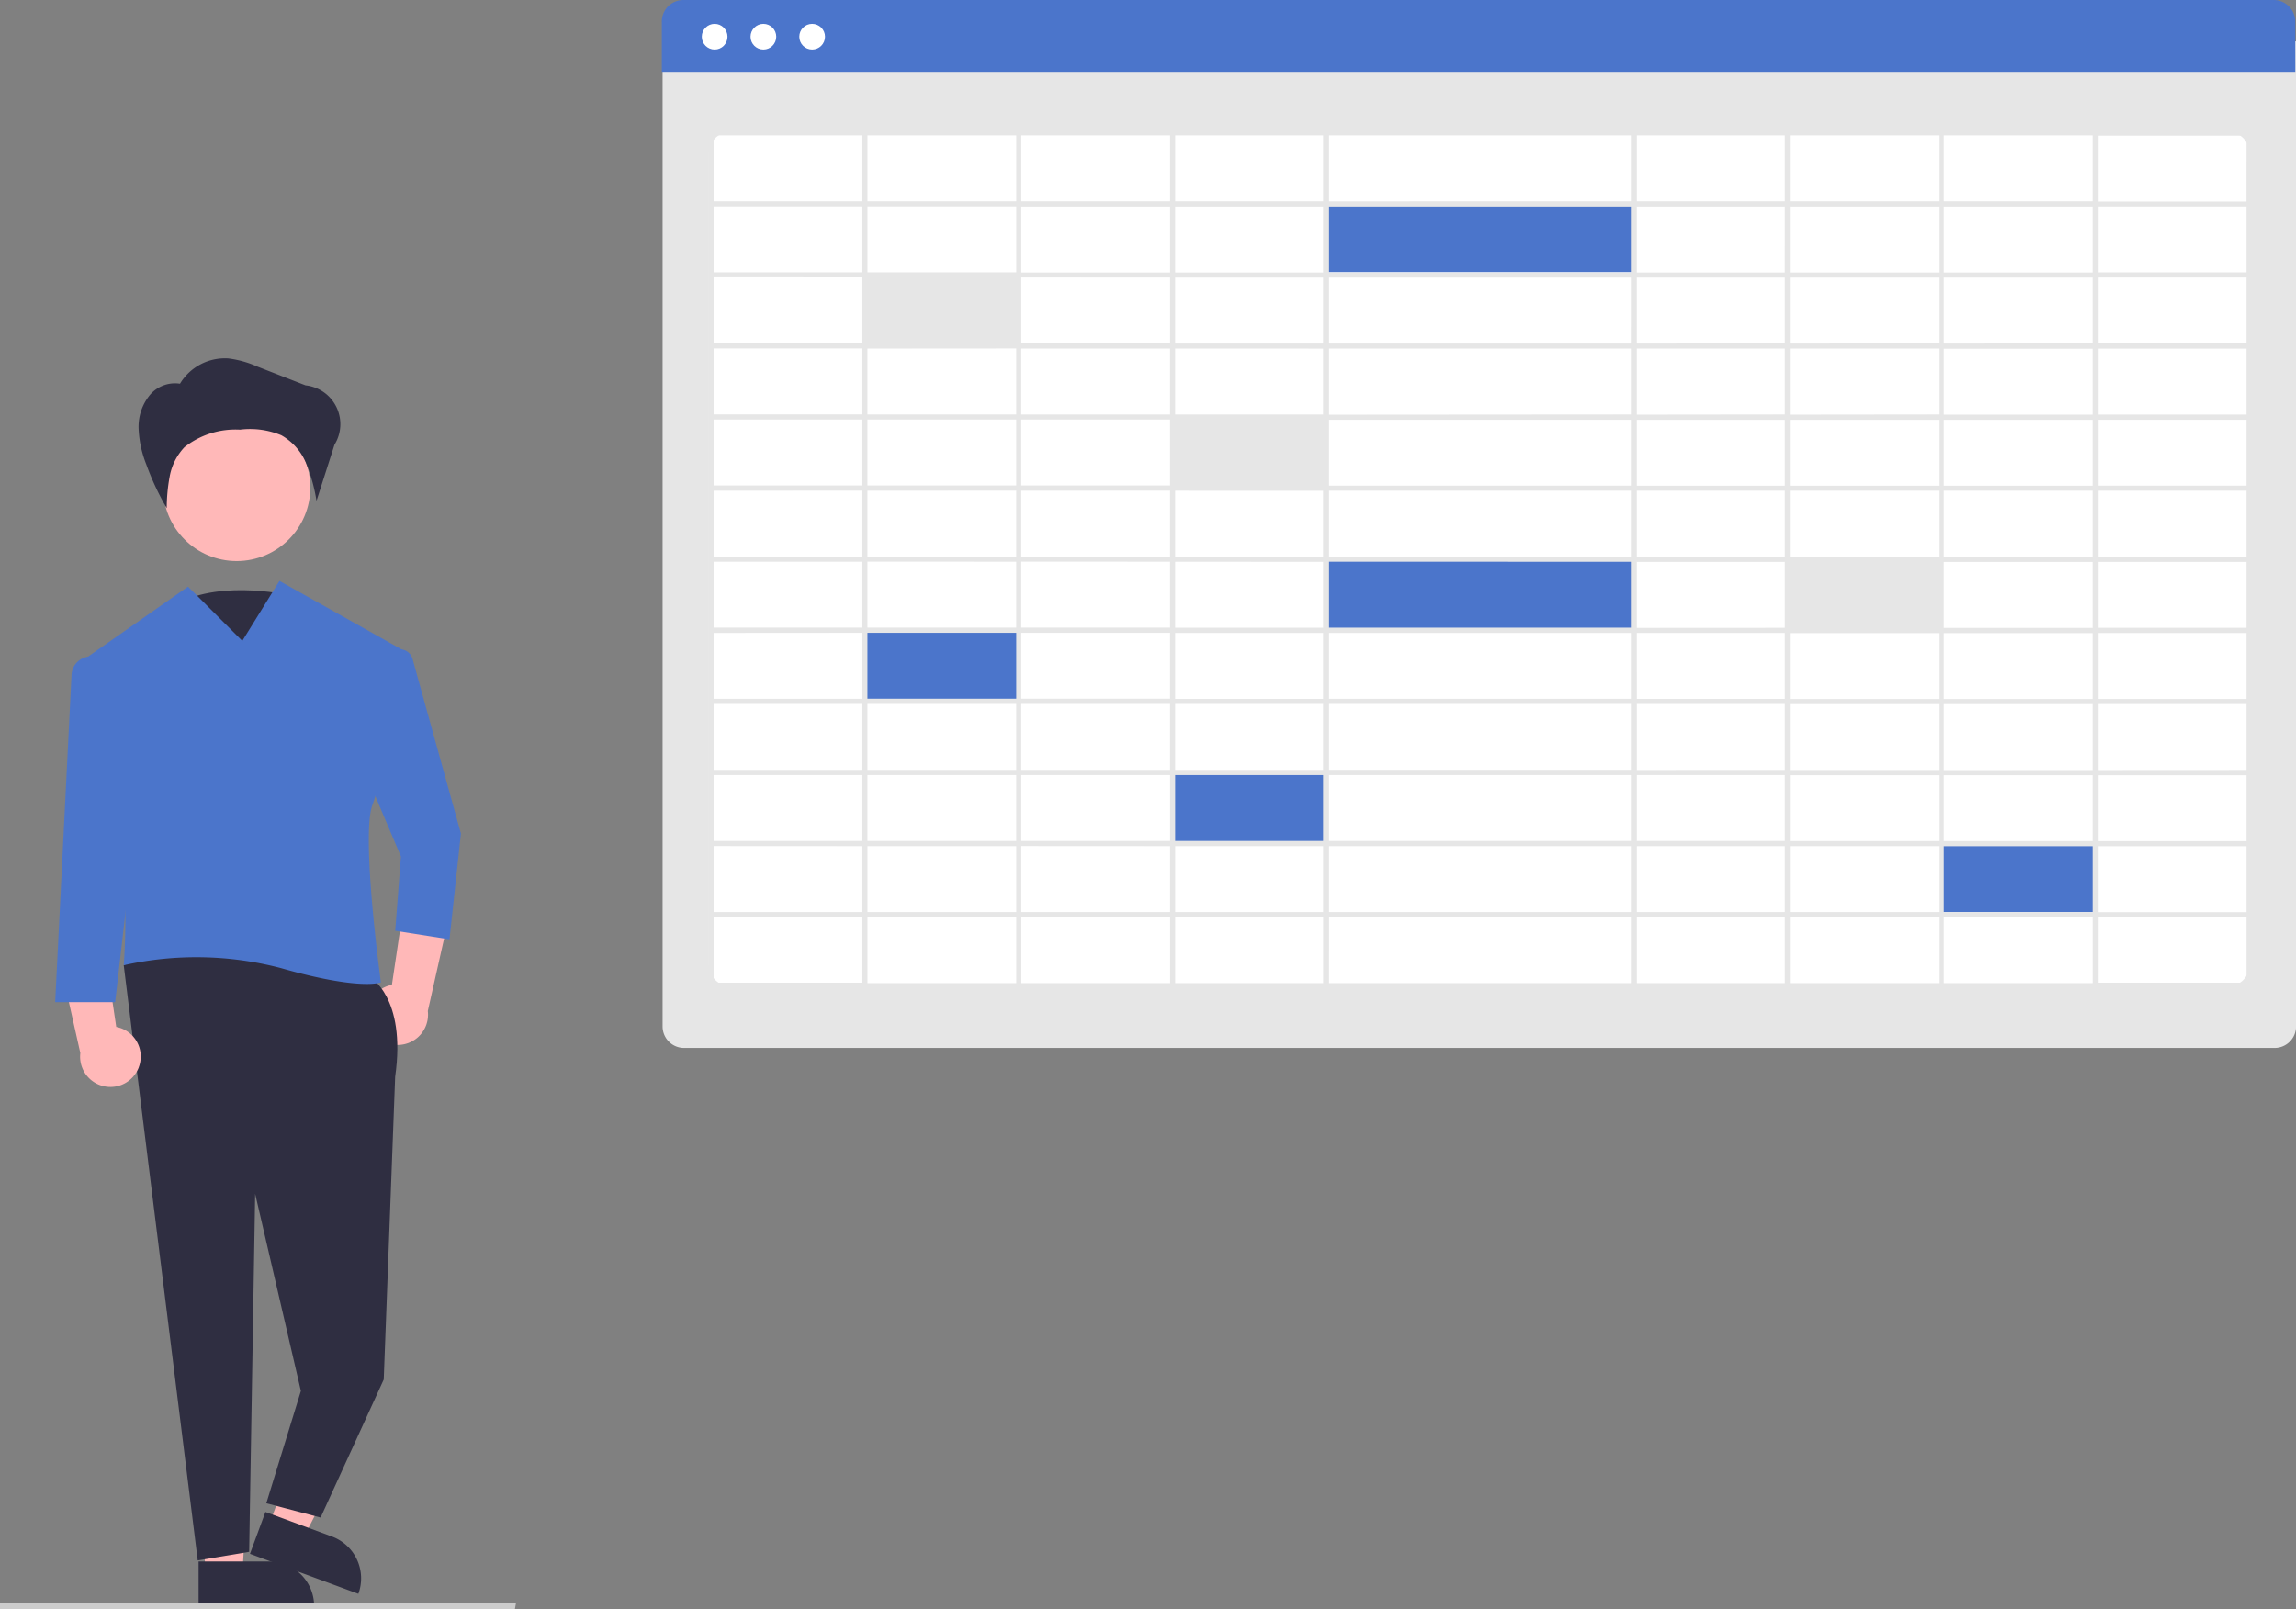 <svg xmlns="http://www.w3.org/2000/svg" width="132.405" height="92.803" viewBox="0 0 132.405 92.803">
  <rect x="0" y="0" width="132.405" height="92.803" fill="#808080" stroke="none"/>
  <g id="undraw_Spreadsheet_re_cn18" transform="translate(0 0)">
    <path id="Path_222" data-name="Path 222" d="M531.038,253.466H439.321a1.241,1.241,0,0,1-1.24-1.24V195.42h94.2v56.806A1.241,1.241,0,0,1,531.038,253.466Z" transform="translate(-399.872 -193.032)" fill="#e6e6e6"/>
    <path id="Path_223" data-name="Path 223" d="M541.15,274.829H454.812a1.255,1.255,0,0,1-1.253-1.253V226.793a1.255,1.255,0,0,1,1.253-1.253H541.15a1.255,1.255,0,0,1,1.253,1.253v46.782A1.255,1.255,0,0,1,541.15,274.829Z" transform="translate(-412.674 -217.945)" fill="#fff"/>
    <path id="Path_224" data-name="Path 224" d="M532.045,185.753h-94.2v-2.9a1.241,1.241,0,0,1,1.24-1.24h91.717a1.241,1.241,0,0,1,1.24,1.24Z" transform="translate(-399.681 -181.612)" fill="#4b75cb"/>
    <circle id="Ellipse_35" data-name="Ellipse 35" cx="0.741" cy="0.741" r="0.741" transform="translate(40.47 1.375)" fill="#fff"/>
    <circle id="Ellipse_36" data-name="Ellipse 36" cx="0.741" cy="0.741" r="0.741" transform="translate(43.281 1.375)" fill="#fff"/>
    <circle id="Ellipse_37" data-name="Ellipse 37" cx="0.741" cy="0.741" r="0.741" transform="translate(46.092 1.375)" fill="#fff"/>
    <rect id="Rectangle_29" data-name="Rectangle 29" width="8.899" height="3.939" transform="translate(49.758 15.984)" fill="#e6e6e6"/>
    <rect id="Rectangle_30" data-name="Rectangle 30" width="8.899" height="3.939" transform="translate(67.555 24.153)" fill="#e6e6e6"/>
    <rect id="Rectangle_31" data-name="Rectangle 31" width="8.899" height="3.939" transform="translate(49.758 36.407)" fill="#4b75cb"/>
    <rect id="Rectangle_32" data-name="Rectangle 32" width="8.899" height="3.939" transform="translate(67.555 44.576)" fill="#4b75cb"/>
    <rect id="Rectangle_33" data-name="Rectangle 33" width="8.899" height="3.939" transform="translate(111.902 48.66)" fill="#4b75cb"/>
    <rect id="Rectangle_34" data-name="Rectangle 34" width="8.899" height="3.939" transform="translate(103.003 32.322)" fill="#e6e6e6"/>
    <rect id="Rectangle_35" data-name="Rectangle 35" width="17.797" height="3.939" transform="translate(76.454 32.322)" fill="#4b75cb"/>
    <rect id="Rectangle_36" data-name="Rectangle 36" width="17.797" height="3.939" transform="translate(76.454 11.753)" fill="#4b75cb"/>
    <path id="Path_225" data-name="Path 225" d="M453.414,225.122v49.452H542.4V225.122Zm88.693,4.1H533.53v-3.8h8.578ZM489.183,257.9v-3.8H506.63v3.8Zm17.447.292v3.8H489.183v-3.8Zm0-16.387v3.8H489.183v-3.8Zm-17.447-.292V237.7H506.63v3.8Zm0,8.193V245.9H506.63v3.8Zm17.447.292v3.8H489.183v-3.805Zm-17.739-4.388h-8.578v-3.8h8.578Zm0,.292v3.8h-8.578V245.9Zm0,4.1v3.8h-8.578v-3.805Zm0,4.1v3.8h-8.578v-3.8Zm18.03,0H515.5v3.8h-8.578Zm0-.292v-3.805H515.5v3.8Zm0-4.1V245.9H515.5v3.8Zm0-4.1v-3.8H515.5v3.8Zm0-4.1V237.7H515.5v3.8Zm0-4.1v-3.805H515.5v3.8Zm-.292,0H489.183v-3.805H506.63Zm-17.739,0h-8.578v-3.805h8.578Zm0,.292v3.8h-8.578V237.7Zm-8.869,3.8h-8.578V237.7h8.578Zm0,.292v3.8h-8.578v-3.8Zm0,4.1v3.8h-8.578V245.9Zm0,4.1v3.8h-8.578v-3.805Zm0,4.1v3.8h-8.578v-3.8Zm0,4.1v3.8h-8.578v-3.8Zm.292,0h8.578v3.8h-8.578Zm8.578,4.1v3.8h-8.578v-3.8Zm.292,0H506.63v3.8H489.183Zm17.739,0H515.5v3.8h-8.578Zm0-.292v-3.805H515.5v3.8Zm8.869-3.8h8.578v3.8h-8.578Zm0-.292v-3.8h8.578v3.8Zm0-4.1v-3.805h8.578v3.8Zm0-4.1V245.9h8.578v3.8Zm0-4.1v-3.8h8.578v3.8Zm0-4.1V237.7h8.578v3.8Zm0-4.1v-3.805h8.578v3.8Zm0-4.1v-3.8h8.578v3.8Zm-.292,0h-8.578v-3.8H515.5Zm-8.869,0H489.183v-3.8H506.63Zm-17.739,0h-8.578v-3.8h8.578Zm-8.869,0h-8.578v-3.8h8.578Zm0,.292v3.8h-8.578v-3.805Zm-8.869,3.8h-8.578v-3.805h8.578Zm0,.292v3.805h-8.578V237.7Zm0,4.1v3.8h-8.578v-3.8Zm0,4.1v3.8h-8.578V245.9Zm0,4.1v3.8h-8.578v-3.805Zm0,4.1v3.8h-8.578v-3.8Zm0,4.1v3.8h-8.578v-3.8Zm0,4.1v3.8h-8.578v-3.8Zm.292,0h8.578v3.8h-8.578Zm8.578,4.1v3.8h-8.578v-3.805Zm.292,0h8.578v3.8h-8.578Zm8.869,0H506.63v3.8H489.183Zm17.739,0H515.5v3.8h-8.578Zm8.869,0h8.578v3.8h-8.578Zm0-.292v-3.8h8.578v3.8Zm8.869-3.8h8.578v3.8H524.66Zm0-.292v-3.805h8.578v3.8Zm0-4.1v-3.8h8.578v3.8Zm0-4.1v-3.8h8.578v3.8Zm0-4.1V245.9h8.578v3.8Zm0-4.1v-3.8h8.578v3.8Zm0-4.1v-3.8h8.578v3.8Zm0-4.1v-3.805h8.578v3.8Zm0-4.1v-3.8h8.578v3.8Zm0-4.1v-3.805h8.578v3.805Zm-.292,0h-8.578v-3.805h8.578Zm-8.869,0h-8.578v-3.805H515.5Zm-8.869,0H489.183v-3.805H506.63Zm-17.739,0h-8.578v-3.805h8.578Zm-8.869,0h-8.578v-3.805h8.578Zm-8.869,0h-8.578v-3.805h8.578Zm0,.292v3.8h-8.578v-3.8Zm-8.869,3.8h-8.578v-3.8h8.578Zm0,.292v3.8h-8.578v-3.805Zm0,4.1v3.8h-8.578v-3.8Zm0,4.1v3.8h-8.578v-3.8Zm0,4.1v3.8h-8.578V245.9Zm0,4.1v3.8h-8.578v-3.8Zm0,4.1V257.9h-8.578v-3.8Zm0,4.1v3.8h-8.578v-3.8Zm0,4.1v3.8h-8.578v-3.8Zm0,4.1v3.8h-8.578v-3.805Zm.292,0h8.578v3.8h-8.578Zm8.578,4.1v3.8h-8.578v-3.8Zm.292,0h8.578v3.8h-8.578Zm8.869,0h8.578v3.8h-8.578Zm8.869,0H506.63v3.8H489.183Zm17.739,0H515.5v3.8h-8.578Zm8.869,0h8.578v3.8h-8.578Zm8.869,0h8.578v3.8H524.66Zm0-.292v-3.805h8.578v3.805Zm8.869-3.805h8.578v3.805H533.53Zm0-.292v-3.8h8.578v3.8Zm0-4.1v-3.805h8.578v3.8Zm0-4.1v-3.8h8.578v3.8Zm0-4.1v-3.8h8.578v3.8Zm0-4.1V245.9h8.578v3.8Zm0-4.1v-3.8h8.578v3.8Zm0-4.1v-3.8h8.578v3.8Zm0-4.1v-3.805h8.578v3.8Zm0-4.1v-3.8h8.578v3.8Zm-71.246-7.9v3.805h-8.578v-3.805Zm-8.578,45.064h8.578v3.8h-8.578Zm79.824,3.8v-3.8h8.578v3.8Z" transform="translate(-412.555 -217.599)" fill="#e6e6e6"/>
    <path id="Path_226" data-name="Path 226" d="M276.913,378.753s-4.5-1.037-6.978.864,3.151,6.224,3.151,6.224Z" transform="translate(-260.277 -344.436)" fill="#2f2e41"/>
    <path id="Path_227" data-name="Path 227" d="M339.692,483.228A1.738,1.738,0,0,1,341,480.9l.91-6.111,2.391,2.143-1.23,5.474a1.748,1.748,0,0,1-3.374.819Z" transform="translate(-318.4 -424.104)" fill="#ffb8b8"/>
    <path id="Path_228" data-name="Path 228" d="M66.058,485.447l2.115-.14.465-8.224-3.121.207Z" transform="translate(-54.19 -394.599)" fill="#ffb8b8"/>
    <path id="Path_229" data-name="Path 229" d="M0,0H6.662V2.574H2.574A2.574,2.574,0,0,1,0,0H0Z" transform="translate(18.115 92.623) rotate(180)" fill="#2f2e41"/>
    <path id="Path_230" data-name="Path 230" d="M89.789,471.838l1.988.734,3.777-7.32-2.935-1.083Z" transform="translate(-74.265 -383.918)" fill="#ffb8b8"/>
    <path id="Path_231" data-name="Path 231" d="M0,0H6.662V2.574H2.574A2.574,2.574,0,0,1,0,0H0Z" transform="translate(20.665 91.915) rotate(-159.739)" fill="#2f2e41"/>
    <path id="Path_232" data-name="Path 232" d="M272.525,492.415s2.142,1.153,1.483,5.767l-.659,17.464-3.641,7.961-3.13-.824,1.993-6.479-2.636-11.368-.346,20.648-2.966.494-4.267-34.323,5.437-2.471Z" transform="translate(-251.22 -436.091)" fill="#2f2e41"/>
    <circle id="Ellipse_38" data-name="Ellipse 38" cx="4.246" cy="4.246" r="4.246" transform="translate(9.403 23.865)" fill="#ffb8b8"/>
    <path id="Path_233" data-name="Path 233" d="M254.808,375.4l-2.142,3.46-3.13-3.13-5.852,4.1a1.107,1.107,0,0,0-.393,1.321,37.223,37.223,0,0,1,2.538,16.412,19.233,19.233,0,0,1,9.062.165c4.613,1.318,5.767.824,5.767.824s-1.153-8.4-.494-10.215c.547-1.5,1.66-6.521,2.024-8.188a.752.752,0,0,0-.368-.816Z" transform="translate(-238.693 -341.9)" fill="#4b75cb"/>
    <path id="Path_234" data-name="Path 234" d="M339.6,398.211h0a.753.753,0,0,1,.832.544l2.789,10.071-.659,6.1-3.13-.494.329-4.284-2.307-5.437,1.523-5.938A.753.753,0,0,1,339.6,398.211Z" transform="translate(-316.641 -360.756)" fill="#4b75cb"/>
    <path id="Path_235" data-name="Path 235" d="M265.671,302.6a3.027,3.027,0,0,1,2.791-1.485,5.929,5.929,0,0,1,1.686.472l2.776,1.083a2.25,2.25,0,0,1,1.672,3.42l-1.039,3.239a9.859,9.859,0,0,0-.589-2.14,3.313,3.313,0,0,0-1.438-1.64,4.691,4.691,0,0,0-2.38-.323,4.757,4.757,0,0,0-3.207,1.01,3.332,3.332,0,0,0-.845,1.651,9.939,9.939,0,0,0-.177,1.869,15.494,15.494,0,0,1-1.183-2.537,6.275,6.275,0,0,1-.44-2.053,2.888,2.888,0,0,1,.662-1.953,1.894,1.894,0,0,1,1.905-.6" transform="translate(-255.305 -280.448)" fill="#2f2e41"/>
    <path id="Path_236" data-name="Path 236" d="M241.353,497.228a1.739,1.739,0,0,0-1.3-2.325l-.91-6.111-2.391,2.143,1.23,5.474a1.748,1.748,0,0,0,3.374.819Z" transform="translate(-233.349 -435.683)" fill="#ffb8b8"/>
    <path id="Path_237" data-name="Path 237" d="M237.353,400.6h0a1.109,1.109,0,0,0-.925,1.038l-.944,18.879h3.46l1.153-10.05-1.468-8.953a1.109,1.109,0,0,0-1.276-.914Z" transform="translate(-232.302 -362.724)" fill="#4b75cb"/>
    <path id="Path_238" data-name="Path 238" d="M29.692,535.035H0v-.364H29.758Z" transform="translate(0 -442.232)" fill="#ccc"/>
  </g>
</svg>
